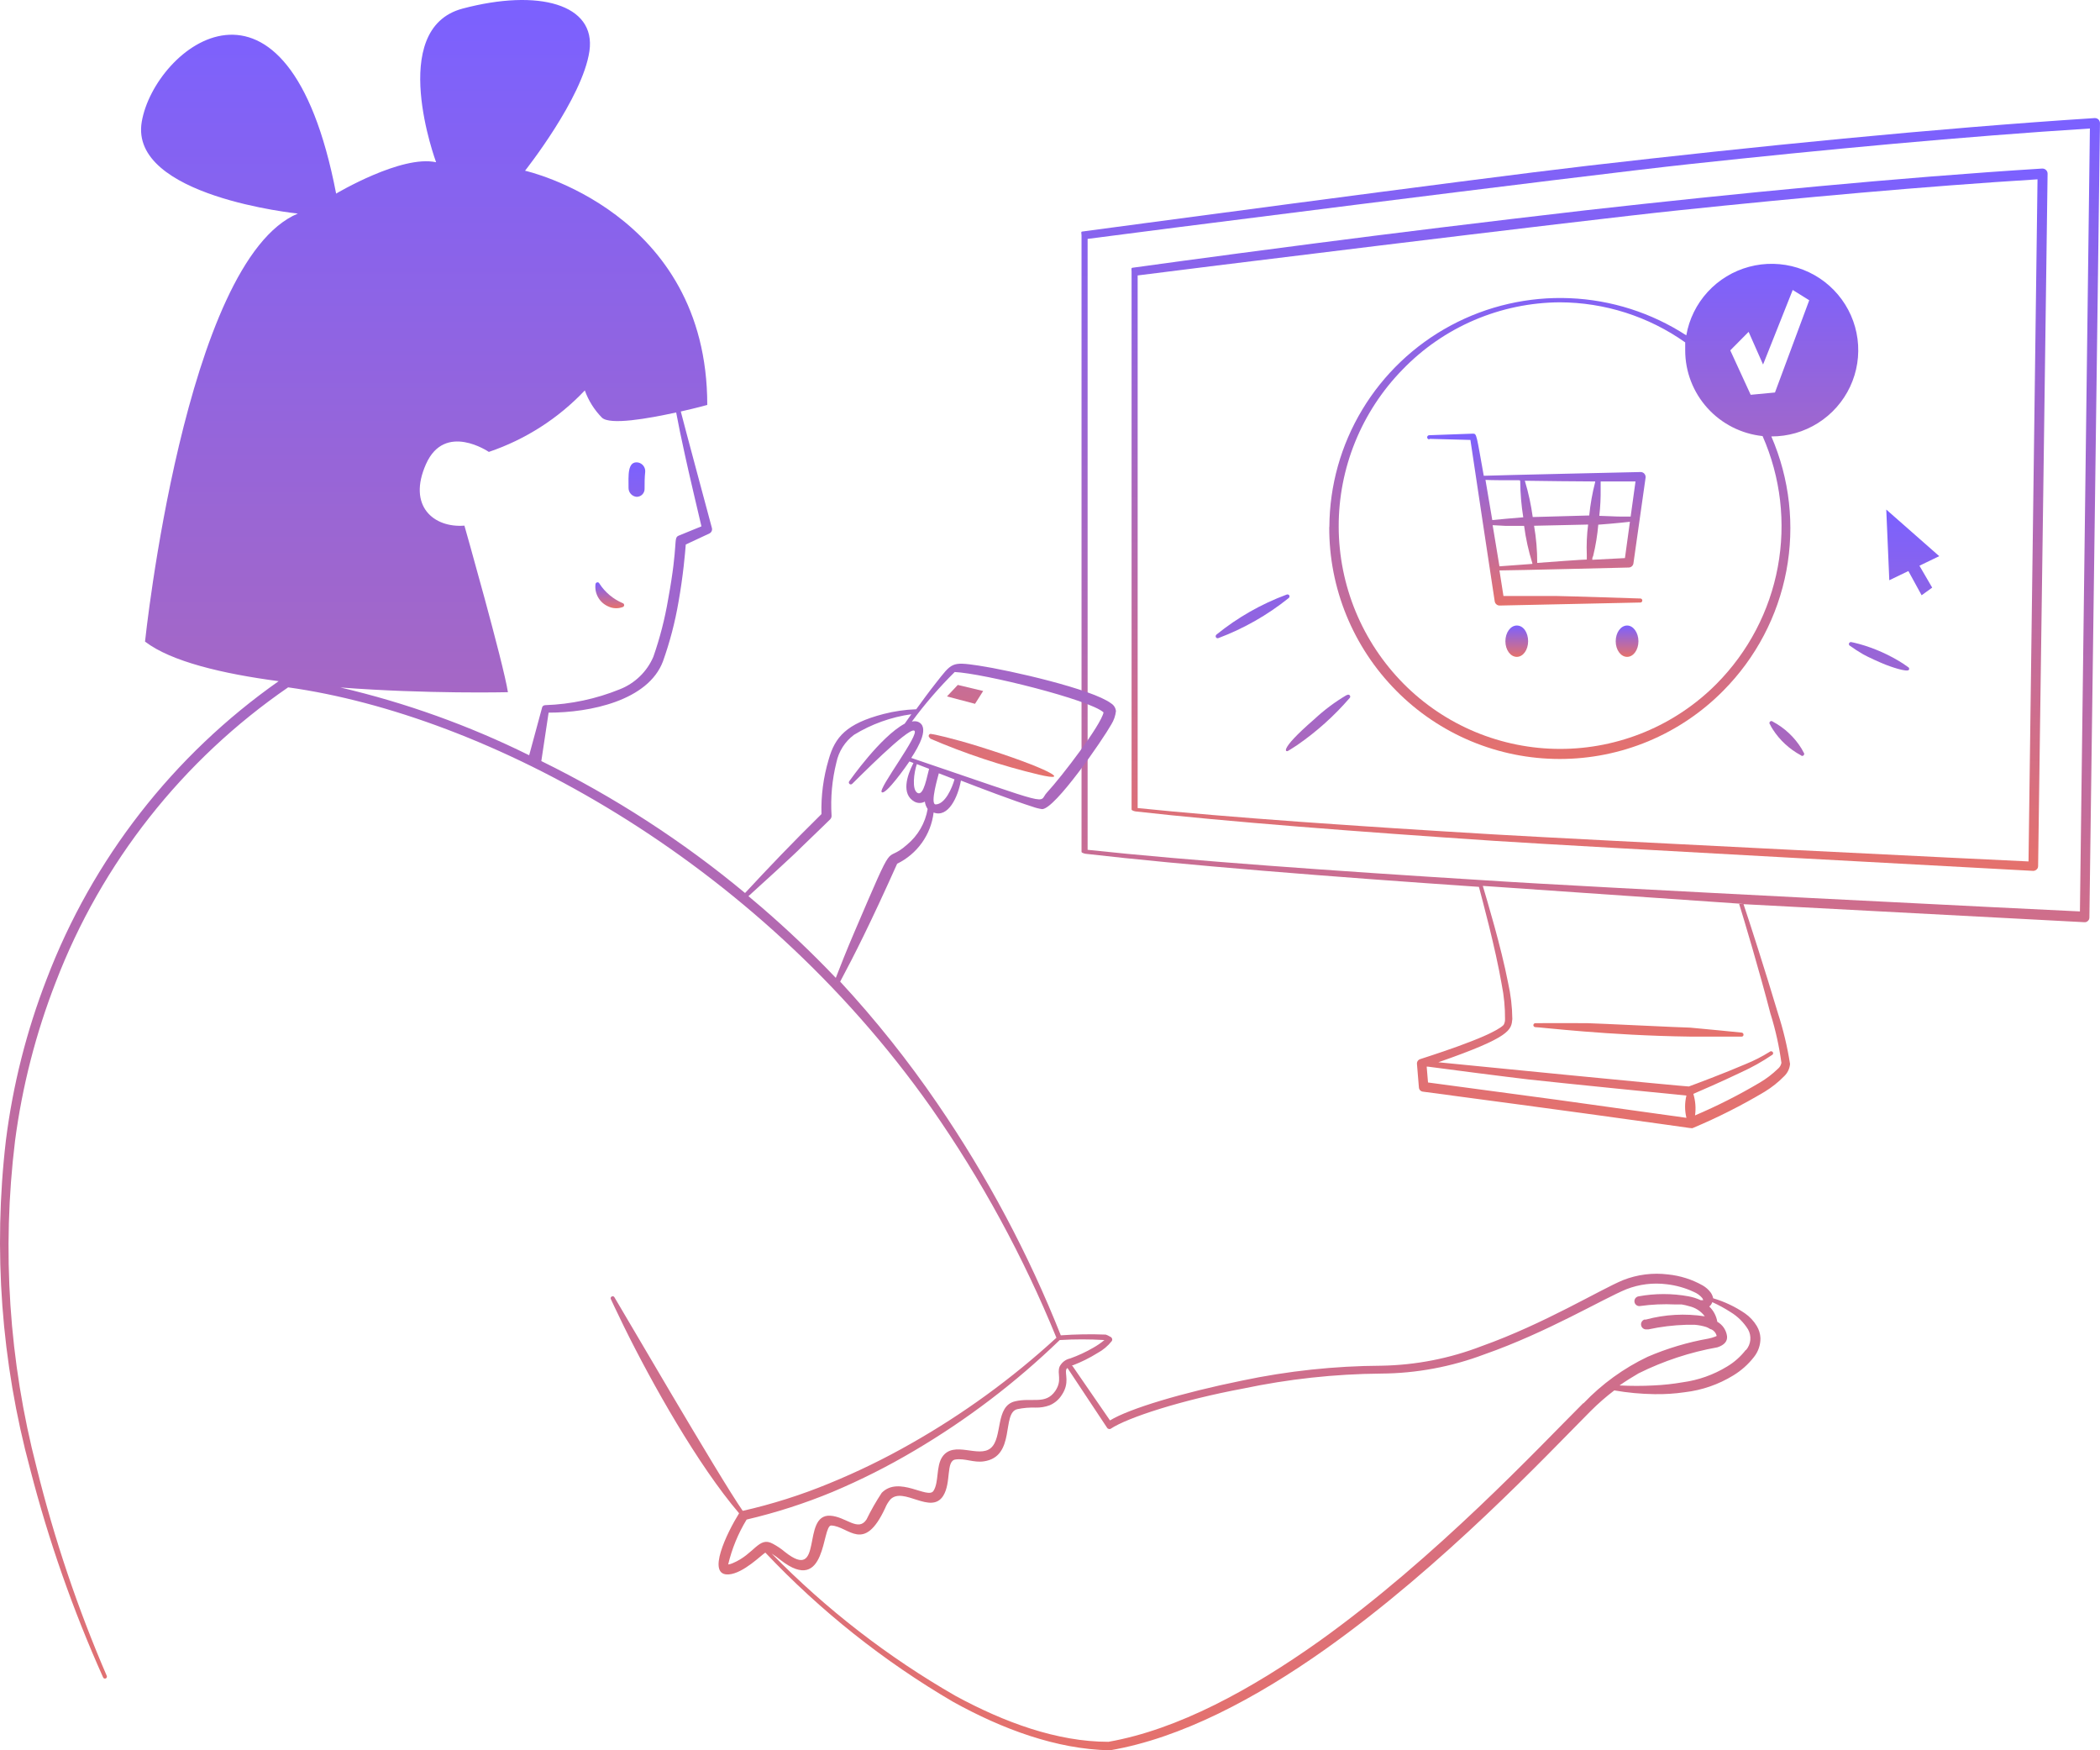 <svg width="264" height="220" viewBox="0 0 264 220" fill="none" xmlns="http://www.w3.org/2000/svg">
<path fill-rule="evenodd" clip-rule="evenodd" d="M165.196 30.605C151.45 32.385 142.409 33.648 142.409 33.648C142.165 33.648 142.256 33.891 142.256 34.134V101.75C142.256 101.872 142.638 101.979 142.775 101.994C154.092 103.272 170.77 104.55 187.86 105.691C199.468 106.452 255.595 109.464 255.595 109.464C255.753 109.464 255.906 109.405 256.022 109.297C256.083 109.245 256.133 109.179 256.17 109.106C256.203 109.032 256.22 108.952 256.22 108.871C256.311 103.165 257.411 21.825 257.411 21.825C257.411 21.74 257.394 21.655 257.361 21.577C257.325 21.499 257.275 21.428 257.214 21.369C257.153 21.309 257.078 21.262 256.997 21.23C256.914 21.199 256.828 21.184 256.739 21.186C238.703 22.312 218.131 24.321 199.452 26.42C186.684 27.896 174.787 29.357 165.196 30.605ZM256.145 22.54L255.014 108.278C252.051 108.156 199.529 105.569 187.906 104.885C170.938 103.88 154.306 102.739 143.02 101.568V34.621C145.525 34.271 198.826 27.698 211.029 26.436C226.164 24.853 241.91 23.423 256.145 22.54Z" fill="url(#paint0_linear_593_1680)"/>
<path fill-rule="evenodd" clip-rule="evenodd" d="M167.105 66.253C167.073 73.944 170.098 81.334 175.52 86.809C178.204 89.529 181.405 91.689 184.936 93.165C188.466 94.64 192.256 95.399 196.084 95.399C199.913 95.399 203.703 94.64 207.235 93.165C210.765 91.689 213.966 89.529 216.649 86.809C220.737 82.688 223.495 77.445 224.571 71.752C225.646 66.059 224.988 60.175 222.682 54.857C224.758 54.864 226.793 54.281 228.545 53.174C230.299 52.068 231.699 50.485 232.58 48.613C233.461 46.741 233.787 44.656 233.518 42.606C233.249 40.555 232.399 38.624 231.065 37.04C229.732 35.455 227.971 34.283 225.991 33.662C224.012 33.041 221.896 32.996 219.891 33.533C217.886 34.07 216.078 35.167 214.678 36.694C213.279 38.222 212.346 40.115 211.991 42.153C207.622 39.313 202.565 37.7 197.353 37.482C192.14 37.265 186.967 38.451 182.373 40.916C177.782 43.381 173.94 47.034 171.256 51.49C168.572 55.946 167.143 61.041 167.12 66.238L167.105 66.253ZM219.826 41.712L221.643 45.819L225.37 36.447L227.447 37.74L223.14 49.334L220.086 49.623L217.52 44.039L219.826 41.712ZM196.077 37.999C201.732 38.014 207.243 39.774 211.854 43.035V44.039C211.854 46.715 212.848 49.295 214.645 51.285C216.44 53.273 218.912 54.53 221.582 54.812C223.858 59.98 224.525 65.71 223.495 71.26C222.467 76.81 219.789 81.925 215.809 85.942C213.237 88.537 210.172 90.598 206.794 92.004C203.417 93.41 199.792 94.134 196.13 94.134C192.47 94.134 188.845 93.41 185.466 92.004C182.089 90.598 179.025 88.537 176.451 85.942C171.247 80.687 168.319 73.609 168.293 66.228C168.268 58.846 171.147 51.749 176.314 46.459C178.875 43.805 181.942 41.689 185.336 40.236C188.731 38.783 192.383 38.023 196.077 37.999Z" fill="url(#paint1_linear_593_1680)"/>
<path fill-rule="evenodd" clip-rule="evenodd" d="M179.735 55.162L184.852 55.298C184.943 56.014 187.906 75.58 187.906 75.58C187.928 75.727 188.002 75.861 188.113 75.958C188.226 76.056 188.368 76.11 188.517 76.113L206.264 75.732C206.32 75.718 206.37 75.686 206.406 75.641C206.442 75.595 206.461 75.539 206.461 75.481C206.461 75.423 206.442 75.368 206.406 75.322C206.37 75.276 206.32 75.244 206.264 75.23C206.264 75.23 197.39 74.941 195.573 74.911H189.006C188.914 74.287 188.731 73.146 188.502 71.7C190.029 71.7 204.752 71.335 204.752 71.335C204.898 71.333 205.039 71.277 205.149 71.18C205.258 71.082 205.33 70.948 205.347 70.803L206.875 60.03C206.884 59.943 206.876 59.855 206.849 59.771C206.823 59.687 206.779 59.61 206.722 59.544C206.663 59.476 206.59 59.422 206.508 59.386C206.427 59.349 206.338 59.33 206.249 59.331C206.249 59.331 187.921 59.741 186.531 59.802C185.6 54.644 185.661 54.507 185.172 54.507L179.674 54.705C179.605 54.705 179.539 54.732 179.491 54.781C179.441 54.829 179.414 54.895 179.414 54.964C179.414 55.032 179.441 55.098 179.491 55.147C179.539 55.195 179.605 55.222 179.674 55.222L179.735 55.162ZM199.483 69.753V70.331C198.994 70.331 194.763 70.635 193.251 70.757C193.255 69.192 193.122 67.629 192.854 66.086L199.651 65.934C199.488 67.2 199.432 68.477 199.483 69.753ZM201.224 61.385V60.517H205.607L204.996 64.93H203.713C202.98 64.93 202.064 64.854 201.056 64.838C201.186 63.692 201.242 62.538 201.224 61.385ZM200.934 65.949C202.003 65.873 202.965 65.782 203.729 65.706L204.905 65.584L204.278 70.148L200.17 70.362C200.17 70.225 200.17 70.072 200.277 69.905C200.602 68.58 200.82 67.232 200.934 65.873V65.949ZM200.537 60.593C200.18 61.972 199.93 63.376 199.788 64.793L192.686 64.99C192.476 63.445 192.144 61.919 191.694 60.426C194.977 60.472 197.253 60.502 200.537 60.517V60.593ZM192.641 70.879L188.502 71.183C188.242 69.662 187.952 67.851 187.646 66.01L189.311 66.101H191.602C191.812 67.695 192.16 69.268 192.641 70.803V70.879ZM191.113 60.456C191.125 61.985 191.252 63.511 191.495 65.021L189.357 65.204L187.601 65.371C187.478 64.595 186.898 61.202 186.745 60.319C187.509 60.365 189.158 60.365 191.052 60.365L191.113 60.456Z" fill="url(#paint2_linear_593_1680)"/>
<path fill-rule="evenodd" clip-rule="evenodd" d="M263.798 15.009C263.734 14.951 263.659 14.906 263.578 14.878C263.495 14.849 263.409 14.837 263.323 14.842C243.254 16.135 220.361 18.433 199.575 20.837C185.356 22.48 136.086 29.099 136.086 29.099C135.842 29.099 135.964 29.342 135.964 29.585V107.076C135.964 107.198 136.361 107.304 136.498 107.319C148.915 108.75 167.166 110.195 185.921 111.473C186.318 112.995 187.983 119.081 188.792 123.767C189.077 125.189 189.215 126.637 189.204 128.088C189.217 128.349 189.154 128.608 189.021 128.834C187.494 130.355 178.804 133.018 178.544 133.124C178.416 133.162 178.304 133.243 178.228 133.355C178.153 133.466 178.119 133.6 178.132 133.733L178.376 136.685C178.384 136.821 178.44 136.951 178.535 137.048C178.631 137.146 178.759 137.206 178.895 137.217C214.618 141.964 212.495 141.888 212.816 141.782C215.934 140.473 218.956 138.948 221.857 137.217C222.756 136.667 223.582 136.007 224.316 135.254C224.731 134.85 224.987 134.31 225.034 133.733C224.694 131.566 224.184 129.429 223.507 127.342C221.98 122.215 219.857 115.627 219.185 113.649L262.04 115.916C262.12 115.922 262.204 115.911 262.281 115.882C262.356 115.854 262.426 115.808 262.484 115.749C262.542 115.695 262.59 115.629 262.62 115.556C262.654 115.482 262.667 115.402 262.667 115.323C262.773 108.78 263.995 15.572 263.995 15.572C264.009 15.47 263.995 15.365 263.961 15.267C263.928 15.17 263.873 15.082 263.798 15.009ZM195.848 138.252L179.522 136.061L179.354 134.068H179.491C180.759 134.25 190.258 135.467 192.152 135.68C196.26 136.137 211.014 137.613 212.007 137.704C211.784 138.624 211.784 139.583 212.007 140.504L195.848 138.252ZM222.606 127.51C223.221 129.498 223.67 131.534 223.95 133.596C223.895 133.889 223.739 134.152 223.507 134.341C222.82 135.007 222.056 135.589 221.231 136.076C218.613 137.629 215.894 139.006 213.091 140.199C213.217 139.291 213.143 138.368 212.877 137.491C213.671 137.156 216.405 135.969 218.849 134.798C220.241 134.169 221.575 133.421 222.835 132.561C222.859 132.538 222.877 132.512 222.89 132.481C222.902 132.451 222.91 132.419 222.91 132.386C222.91 132.353 222.902 132.322 222.89 132.291C222.877 132.261 222.859 132.234 222.835 132.211C222.787 132.163 222.721 132.136 222.652 132.136C222.583 132.136 222.517 132.163 222.468 132.211C221.521 132.802 220.525 133.311 219.49 133.733C216.695 134.935 213.06 136.289 212.312 136.563C211.64 136.563 182.271 133.672 180.82 133.52C189.983 130.34 189.983 129.457 190.121 128.088C190.106 126.552 189.926 125.022 189.586 123.523C188.7 118.959 186.944 113.177 186.41 111.351L219.169 113.618H218.635C219.169 115.307 221.231 122.215 222.606 127.54V127.51ZM261.476 114.562C258.313 114.425 199.651 111.519 186.715 110.651C167.823 109.48 149.312 108.171 136.728 106.817V30.027C139.4 29.646 198.857 22.084 212.434 20.624C229.234 18.813 246.875 17.155 262.729 16.15L261.476 114.562Z" fill="url(#paint3_linear_593_1680)"/>
<path d="M199.529 128.605C200.552 128.62 211.656 129.168 212.48 129.168C213.977 129.29 218.941 129.792 218.941 129.792C218.975 129.794 219.008 129.802 219.039 129.817C219.069 129.833 219.097 129.853 219.12 129.878C219.143 129.903 219.16 129.934 219.171 129.966C219.183 129.997 219.188 130.031 219.185 130.066C219.185 130.099 219.179 130.13 219.165 130.161C219.152 130.19 219.133 130.217 219.107 130.239C219.083 130.261 219.054 130.276 219.022 130.286C218.992 130.295 218.958 130.298 218.925 130.294H212.435C202.095 130.157 193.664 129.107 193.008 129.107C192.942 129.103 192.879 129.074 192.835 129.026C192.789 128.978 192.763 128.914 192.763 128.849C192.766 128.814 192.774 128.781 192.789 128.751C192.804 128.72 192.824 128.692 192.85 128.67C192.875 128.647 192.906 128.631 192.938 128.619C192.97 128.608 193.004 128.603 193.038 128.605C193.038 128.605 198.506 128.59 199.529 128.605Z" fill="url(#paint4_linear_593_1680)"/>
<path d="M241.575 74.82L239.91 71.777L237.512 72.933L237.13 64.047L243.789 69.905L241.3 71.107L242.904 73.861L241.575 74.82Z" fill="url(#paint5_linear_593_1680)"/>
<path d="M232.43 80.94C232.433 80.907 232.442 80.874 232.457 80.845C232.486 80.785 232.538 80.74 232.601 80.717C232.663 80.694 232.732 80.697 232.793 80.723C232.793 80.723 233.16 80.784 233.755 80.951C235.683 81.491 237.52 82.312 239.208 83.386L239.864 83.842C239.895 83.855 239.923 83.874 239.946 83.899C239.969 83.923 239.986 83.951 239.998 83.983C240.01 84.015 240.015 84.047 240.013 84.082C240.011 84.115 240.002 84.148 239.986 84.177C239.803 84.573 237.436 83.705 237.024 83.538C236.336 83.264 234.87 82.61 234.229 82.245C233.661 81.919 233.11 81.562 232.579 81.18C232.549 81.167 232.521 81.148 232.498 81.123C232.475 81.099 232.457 81.071 232.446 81.039C232.434 81.007 232.429 80.974 232.43 80.94Z" fill="url(#paint6_linear_593_1680)"/>
<path d="M222.866 90.704C224.346 91.493 225.589 92.658 226.47 94.082L226.745 94.584C226.789 94.632 226.814 94.695 226.814 94.759C226.814 94.824 226.789 94.886 226.745 94.934C226.723 94.96 226.697 94.98 226.666 94.995C226.636 95.009 226.603 95.015 226.57 95.015C226.536 95.015 226.503 95.009 226.473 94.995C226.442 94.98 226.415 94.96 226.394 94.934C224.96 94.165 223.745 93.045 222.866 91.678C222.735 91.479 222.616 91.27 222.515 91.054C222.492 91.031 222.474 91.004 222.461 90.974C222.448 90.944 222.442 90.912 222.442 90.879C222.442 90.846 222.448 90.815 222.461 90.784C222.474 90.755 222.492 90.727 222.515 90.704C222.538 90.681 222.565 90.662 222.595 90.651C222.625 90.638 222.657 90.632 222.69 90.632C222.723 90.632 222.755 90.638 222.786 90.651C222.815 90.662 222.843 90.681 222.866 90.704Z" fill="url(#paint7_linear_593_1680)"/>
<path d="M161.923 74.723C161.986 74.74 162.044 74.78 162.08 74.835C162.111 74.894 162.117 74.963 162.101 75.027C162.084 75.092 162.045 75.147 161.989 75.185C159.345 77.304 156.381 78.994 153.207 80.191C153.148 80.224 153.078 80.234 153.012 80.216C152.947 80.199 152.891 80.158 152.856 80.099C152.825 80.04 152.819 79.971 152.836 79.906C152.852 79.843 152.893 79.786 152.947 79.749C155.582 77.615 158.549 75.925 161.729 74.744C161.789 74.714 161.858 74.707 161.923 74.723Z" fill="url(#paint8_linear_593_1680)"/>
<path d="M165.227 90.4C166.472 89.241 167.838 88.22 169.304 87.357L169.335 87.372C169.361 87.351 169.39 87.335 169.42 87.325C169.452 87.315 169.484 87.313 169.517 87.315C169.55 87.318 169.582 87.326 169.61 87.342C169.639 87.357 169.666 87.377 169.686 87.403C169.708 87.428 169.723 87.456 169.733 87.487C169.743 87.519 169.746 87.551 169.743 87.584C169.741 87.617 169.732 87.648 169.717 87.676C169.702 87.706 169.681 87.731 169.656 87.752C167.722 89.99 165.51 91.975 163.073 93.656C162.416 94.097 161.989 94.341 161.989 94.341C161.729 94.584 160.507 94.493 165.227 90.4Z" fill="url(#paint9_linear_593_1680)"/>
<path d="M189.25 80.602C189.25 79.506 189.892 78.624 190.686 78.624C191.526 78.624 192.106 79.521 192.106 80.602C192.106 81.682 191.48 82.564 190.686 82.564C189.892 82.564 189.25 81.697 189.25 80.602Z" fill="url(#paint10_linear_593_1680)"/>
<path d="M203.118 80.602C203.118 79.506 203.76 78.624 204.554 78.624C205.333 78.624 205.974 79.521 205.974 80.602C205.974 81.682 205.348 82.564 204.554 82.564C203.76 82.564 203.118 81.697 203.118 80.602Z" fill="url(#paint11_linear_593_1680)"/>
<path d="M77.368 76.449C77.061 76.436 76.76 76.362 76.482 76.233C75.942 76.002 75.491 75.603 75.199 75.095C74.907 74.587 74.789 73.998 74.863 73.418C74.871 73.36 74.898 73.306 74.941 73.266C74.983 73.225 75.038 73.2 75.097 73.195C75.155 73.19 75.214 73.204 75.263 73.237C75.312 73.269 75.349 73.317 75.367 73.372C76.072 74.451 77.082 75.298 78.269 75.806C78.325 75.821 78.375 75.853 78.411 75.898C78.447 75.944 78.466 76 78.466 76.058C78.466 76.115 78.447 76.171 78.411 76.217C78.375 76.262 78.325 76.295 78.269 76.309C77.981 76.414 77.674 76.462 77.368 76.449Z" fill="url(#paint12_linear_593_1680)"/>
<path fill-rule="evenodd" clip-rule="evenodd" d="M116.848 92.802C121.288 94.716 125.887 96.243 130.593 97.366C134.93 98.386 131.799 96.545 122.956 93.791C119.764 92.802 117.352 92.269 117.123 92.269C117.089 92.253 117.052 92.243 117.014 92.241C116.977 92.24 116.939 92.246 116.904 92.262C116.869 92.276 116.838 92.298 116.813 92.326C116.788 92.354 116.768 92.387 116.757 92.423C116.746 92.458 116.743 92.496 116.748 92.534C116.753 92.571 116.766 92.607 116.786 92.638C116.806 92.67 116.833 92.698 116.865 92.718C116.897 92.739 116.933 92.751 116.97 92.756L116.848 92.802ZM123.598 86.853L120.406 86.092L119.047 87.537L122.575 88.466L123.598 86.853ZM80.025 62.448C80.161 62.45 80.296 62.425 80.421 62.373C80.546 62.321 80.66 62.245 80.754 62.148C80.849 62.051 80.922 61.935 80.97 61.809C81.018 61.683 81.04 61.548 81.033 61.413C81.033 60.713 81.033 60.029 81.11 59.329C81.137 59.05 81.058 58.772 80.888 58.549C80.718 58.326 80.47 58.175 80.193 58.127C78.849 57.944 79.017 59.816 79.017 61.322C79.012 61.601 79.113 61.873 79.3 62.081C79.487 62.29 79.746 62.421 80.025 62.448Z" fill="url(#paint13_linear_593_1680)"/>
<path fill-rule="evenodd" clip-rule="evenodd" d="M219.358 165.074C218.136 164.243 216.791 163.607 215.372 163.187C215.318 162.931 215.215 162.687 215.066 162.472C214.795 162.108 214.453 161.802 214.058 161.574C212.714 160.816 211.228 160.344 209.69 160.19C207.776 159.952 205.833 160.198 204.039 160.905C201.168 162.091 194.127 166.397 186.277 169.197C182.25 170.753 177.98 171.587 173.662 171.662C167.774 171.692 161.904 172.318 156.144 173.533C148.645 175.055 141.94 177.063 139.543 178.539L134.762 171.601H134.9C135.964 171.191 136.987 170.682 137.954 170.079C138.659 169.703 139.278 169.186 139.772 168.558C139.806 168.503 139.824 168.44 139.824 168.375C139.824 168.311 139.806 168.247 139.772 168.193C139.72 168.098 139.632 168.027 139.527 167.995C139.366 167.892 139.19 167.811 139.008 167.751C137.125 167.678 135.238 167.708 133.357 167.843C129.287 157.586 124.083 147.813 117.84 138.706C114.151 133.307 110.067 128.186 105.622 123.384C107.394 120.067 109.395 116.127 112.785 108.565C114.029 107.96 115.1 107.053 115.901 105.929C116.701 104.805 117.205 103.498 117.367 102.129C119.2 102.829 120.421 100.212 120.803 98.112C123.155 99.025 127.401 100.638 129.799 101.398C130.189 101.54 130.594 101.642 131.005 101.703C132.639 101.703 138.642 92.954 139.711 91.052C140.023 90.547 140.221 89.982 140.291 89.394C140.274 89.196 140.212 89.005 140.108 88.837C140.005 88.668 139.863 88.525 139.695 88.42C137.343 86.624 126.958 84.251 123.002 83.657C119.582 83.155 119.688 83.277 117.596 85.925C116.802 86.929 115.931 88.116 115.183 89.15C113.796 89.198 112.418 89.397 111.075 89.744C106.401 90.961 104.966 92.634 104.171 95.48C103.51 97.7 103.206 100.011 103.27 102.326C99.483 106.054 96.672 109.006 93.664 112.247C85.816 105.726 77.219 100.16 68.052 95.662L68.968 89.576C74.222 89.576 81.476 88.055 83.34 83.14C84.205 80.716 84.859 78.221 85.294 75.685C85.89 72.353 86.134 69.447 86.211 68.442L89.174 67.058C89.302 66.998 89.404 66.895 89.463 66.767C89.522 66.638 89.533 66.493 89.494 66.358C89.494 66.358 85.814 52.664 85.585 51.721C87.494 51.295 88.914 50.899 88.914 50.899C88.914 26.555 66.005 21.458 66.005 21.458C66.005 21.458 73.244 12.329 74.1 6.426C74.955 0.522 67.685 -1.456 58.139 1.085C48.594 3.626 54.825 20.393 54.825 20.393C50.473 19.434 42.256 24.334 42.256 24.334C36.147 -7.39 19.423 5.924 17.82 15.311C16.216 24.699 37.445 26.844 37.445 26.844C23.226 32.778 18.232 80.645 18.232 80.645C21.5 83.155 28.006 84.692 35.032 85.62C21.778 94.93 11.62 107.976 5.861 123.08C3.337 129.593 1.619 136.388 0.745 143.316C-0.879 157.174 0.158 171.213 3.799 184.686C6.11 193.645 9.175 202.395 12.963 210.841C12.989 210.901 13.039 210.949 13.1 210.973C13.13 210.985 13.163 210.991 13.196 210.99C13.229 210.99 13.261 210.983 13.291 210.97C13.321 210.957 13.348 210.938 13.371 210.914C13.394 210.891 13.412 210.863 13.424 210.833C13.436 210.802 13.442 210.771 13.441 210.738C13.441 210.705 13.434 210.673 13.421 210.643C9.769 202.179 6.821 193.432 4.609 184.488C1.128 171.085 0.206 157.149 1.89 143.407C2.786 136.578 4.504 129.881 7.006 123.46C12.765 108.449 22.95 95.528 36.223 86.396C61.011 89.865 94.825 107.697 117.062 139.238C123.368 148.265 128.649 157.959 132.807 168.147C127.226 173.27 121.078 177.74 114.48 181.475C111.172 183.36 107.743 185.026 104.217 186.466C100.706 187.914 97.079 189.064 93.374 189.905C90.624 186.01 77.353 163.187 77.246 163.065C77.231 163.036 77.211 163.009 77.186 162.988C77.161 162.966 77.132 162.951 77.1 162.941C77.069 162.931 77.036 162.927 77.003 162.931C76.97 162.933 76.939 162.943 76.91 162.959C76.878 162.973 76.85 162.994 76.827 163.02C76.804 163.046 76.787 163.077 76.777 163.109C76.766 163.143 76.764 163.178 76.768 163.212C76.772 163.246 76.784 163.28 76.803 163.309C76.803 163.309 77.414 164.648 78.452 166.762C81.965 173.898 87.738 184.153 92.915 190.209C91.388 192.659 88.731 198.121 91.632 197.893C93.45 197.756 95.726 195.443 96.214 195.154C103.15 202.494 111.1 208.811 119.826 213.914C126.026 217.353 132.823 219.863 139.466 220H139.558C148.462 218.479 157.885 213.488 166.621 207.296C181.451 196.782 194.402 182.951 199.992 177.337C200.916 176.415 201.901 175.555 202.94 174.766C204.609 175.057 206.3 175.214 207.995 175.237C209.267 175.259 210.539 175.178 211.798 174.994C213.965 174.743 216.051 174.021 217.907 172.879C218.9 172.274 219.774 171.496 220.488 170.581C221.033 169.904 221.324 169.06 221.313 168.193C221.29 167.655 221.132 167.133 220.854 166.671C220.474 166.04 219.965 165.495 219.358 165.074ZM42.791 86.412C53.726 87.248 63.852 87.005 63.852 87.005C63.302 83.384 58.384 66.069 58.384 66.069C54.55 66.373 51.191 63.634 53.558 58.324C55.925 53.014 61.454 56.803 61.454 56.803C66.049 55.248 70.192 52.594 73.519 49.074C73.978 50.349 74.707 51.512 75.657 52.482C76.635 53.471 81.461 52.619 85.004 51.843C85.249 53.182 85.661 55.175 86.119 57.244C86.455 58.842 87.998 65.399 88.181 66.16L85.31 67.332C84.607 67.651 85.31 68.184 83.996 75.32C83.581 77.782 82.957 80.204 82.133 82.562C81.735 83.486 81.158 84.321 80.435 85.02C79.711 85.72 78.855 86.271 77.918 86.64C74.939 87.849 71.77 88.524 68.555 88.633C68.449 88.629 68.344 88.666 68.264 88.737C68.184 88.808 68.135 88.907 68.128 89.013L66.524 94.932C58.968 91.193 51.004 88.334 42.791 86.412ZM117.627 101.109C116.863 101.109 117.978 97.427 118.024 97.199L119.994 97.96C119.703 99.01 118.818 101.094 117.627 101.109ZM119.963 84.464C123.674 84.631 137.068 87.979 138.733 89.546C138.412 91.143 133.495 97.595 131.616 99.618C130.394 100.911 133.143 101.581 114.557 95.267C115.504 93.836 116.955 91.28 115.336 90.702C115.106 90.639 114.863 90.639 114.633 90.702C116.264 88.486 118.067 86.4 120.024 84.464H119.963ZM116.802 96.636C116.542 97.503 116.145 100.059 115.366 99.679C114.587 99.299 114.908 97.062 115.259 96.043L116.802 96.636ZM95.619 113.936L94.091 112.642C94.977 111.851 100.201 107.089 100.674 106.556C102.69 104.624 104.355 102.996 104.355 102.996C104.42 102.931 104.471 102.853 104.503 102.765C104.535 102.679 104.547 102.587 104.538 102.494C104.399 100.255 104.605 98.007 105.149 95.83C105.438 94.443 106.225 93.21 107.363 92.361C109.562 91.013 112.016 90.133 114.572 89.774L113.732 90.961C110.678 92.604 106.89 98.036 106.768 98.188C106.746 98.213 106.731 98.241 106.721 98.273C106.711 98.305 106.707 98.336 106.71 98.369C106.713 98.402 106.722 98.434 106.737 98.462C106.752 98.491 106.773 98.516 106.798 98.538C106.823 98.559 106.852 98.575 106.884 98.585C106.915 98.595 106.947 98.597 106.98 98.595C107.013 98.592 107.044 98.584 107.073 98.568C107.103 98.553 107.128 98.533 107.15 98.507C107.73 97.96 114.083 91.493 114.923 91.828C115.763 92.163 110.342 99.162 110.846 99.573C111.35 99.983 114.038 96.149 114.328 95.708L114.832 95.906C113.976 97.564 113.304 99.831 114.954 100.759C115.155 100.87 115.381 100.928 115.611 100.928C115.84 100.928 116.066 100.87 116.267 100.759C116.313 101.092 116.433 101.409 116.619 101.687C116.318 103.445 115.397 105.036 114.022 106.176C110.968 108.869 112.862 104.411 107.394 117.192C106.905 118.318 106.462 119.413 106.08 120.356C105.699 121.3 105.286 122.35 105.072 122.913C102.074 119.764 98.918 116.768 95.619 113.936ZM92.121 196.478C91.938 196.564 91.742 196.619 91.541 196.645C92.013 194.654 92.797 192.749 93.862 191C97.545 190.138 101.151 188.978 104.645 187.531C108.201 186.034 111.651 184.294 114.969 182.328C121.581 178.43 127.708 173.766 133.22 168.436C135.092 168.323 136.968 168.323 138.84 168.436C138.409 168.799 137.943 169.119 137.45 169.395C136.523 169.936 135.546 170.389 134.533 170.749C134.248 170.81 133.98 170.934 133.749 171.114C133.519 171.293 133.333 171.522 133.204 171.783C132.853 172.681 133.571 173.472 132.67 174.826C131.448 176.607 129.753 175.633 127.615 176.135C125.064 176.728 126.087 180.699 124.56 182.008C123.033 183.316 119.887 181.004 118.451 183.134C117.657 184.336 118.054 186.299 117.352 187.394C116.649 188.49 112.999 185.447 110.846 187.638C110.137 188.71 109.499 189.829 108.936 190.985C107.883 192.598 106.34 190.62 104.355 190.513C100.689 190.331 103.606 198.973 98.689 195.078C98.218 194.68 97.706 194.334 97.161 194.043C95.39 193.054 94.855 195.336 92.121 196.478ZM199.03 176.378C193.471 181.917 180.58 195.747 165.857 206.276C157.29 212.362 148.095 217.398 139.344 218.935C132.868 218.935 126.225 216.47 120.162 213.184C111.652 208.306 103.861 202.28 97.008 195.276C97.397 195.52 97.769 195.789 98.123 196.082C103.973 200.647 103.286 191.685 104.507 191.746C106.737 191.852 108.585 195.321 111.273 189.57C111.431 189.172 111.653 188.802 111.93 188.474C113.564 186.801 117.031 190.452 118.574 188.018C119.612 186.36 118.894 183.636 120.101 183.453C121.307 183.271 122.407 183.879 123.69 183.682C127.752 183.088 125.874 177.596 127.89 177.124C128.648 176.965 129.422 176.898 130.196 176.926C130.794 176.941 131.391 176.844 131.952 176.637C132.582 176.372 133.115 175.921 133.479 175.344C134.503 173.822 133.846 172.696 134.045 172.133C134.075 172.057 134.129 171.994 134.197 171.951L139.191 179.482C139.212 179.515 139.239 179.542 139.269 179.563C139.301 179.585 139.338 179.599 139.375 179.604C139.449 179.633 139.53 179.633 139.604 179.604C141.727 178.174 148.584 175.968 156.266 174.537C161.972 173.334 167.784 172.701 173.616 172.651C178.059 172.623 182.46 171.803 186.613 170.232C194.494 167.478 201.58 163.217 204.467 162.046C206.073 161.419 207.812 161.205 209.522 161.422C210.713 161.558 211.874 161.886 212.958 162.396C213.359 162.564 213.716 162.826 213.997 163.156C214.052 163.241 214.093 163.334 214.119 163.43H213.814C213.327 163.205 212.815 163.041 212.286 162.943C210.207 162.562 208.074 162.562 205.994 162.943C205.914 162.955 205.836 162.983 205.768 163.025C205.698 163.067 205.638 163.121 205.59 163.186C205.541 163.252 205.505 163.325 205.486 163.404C205.467 163.482 205.463 163.563 205.475 163.643C205.488 163.723 205.514 163.8 205.556 163.869C205.598 163.939 205.653 163.998 205.719 164.046C205.784 164.095 205.858 164.13 205.937 164.149C206.016 164.168 206.097 164.172 206.177 164.161C207.65 163.955 209.138 163.889 210.622 163.963H211.416C211.726 164.012 212.032 164.083 212.332 164.176C213.126 164.351 213.831 164.805 214.318 165.454C211.842 165.074 209.313 165.213 206.895 165.865H206.712C206.568 165.921 206.448 166.026 206.376 166.163C206.303 166.298 206.283 166.457 206.319 166.606C206.354 166.757 206.442 166.889 206.568 166.979C206.694 167.069 206.848 167.111 207.002 167.097H207.216C208.778 166.759 210.368 166.566 211.966 166.519H213.081C213.558 166.561 214.029 166.652 214.486 166.793C214.647 166.85 214.801 166.927 214.944 167.021C215.019 167.067 215.102 167.099 215.188 167.112C215.345 167.195 215.481 167.309 215.589 167.449C215.697 167.587 215.774 167.748 215.814 167.919L215.616 168.01C215.344 168.114 215.062 168.197 214.776 168.254C212.15 168.719 209.588 169.485 207.14 170.536C204.117 171.977 201.384 173.958 199.076 176.378H199.03ZM219.465 169.684C218.819 170.521 218.021 171.227 217.113 171.768C215.412 172.805 213.513 173.479 211.538 173.746C210.332 173.955 209.112 174.087 207.888 174.142C206.459 174.218 205.026 174.218 203.596 174.142C204.421 173.564 205.215 173.077 205.994 172.62C209.125 171.064 212.462 169.964 215.906 169.349C216.838 169.045 217.174 168.543 217.113 167.949C217.063 167.574 216.927 167.215 216.716 166.901C216.503 166.586 216.222 166.326 215.891 166.139C215.769 165.408 215.416 164.737 214.883 164.222L215.066 164.039C215.15 163.927 215.217 163.804 215.265 163.674C216.059 164.033 216.825 164.448 217.556 164.921C218.45 165.464 219.204 166.21 219.755 167.097C219.983 167.502 220.082 167.966 220.039 168.428C219.994 168.89 219.811 169.329 219.51 169.684H219.465Z" fill="url(#paint14_linear_593_1680)"/>
<defs>
<linearGradient id="paint0_linear_593_1680" x1="199.825" y1="21.186" x2="199.825" y2="109.464" gradientUnits="userSpaceOnUse">
<stop stop-color="#7B61FF"/>
<stop offset="1" stop-color="#E5716C"/>
</linearGradient>
<linearGradient id="paint1_linear_593_1680" x1="200.357" y1="33.16" x2="200.357" y2="95.399" gradientUnits="userSpaceOnUse">
<stop stop-color="#7B61FF"/>
<stop offset="1" stop-color="#E5716C"/>
</linearGradient>
<linearGradient id="paint2_linear_593_1680" x1="193.146" y1="54.507" x2="193.146" y2="76.113" gradientUnits="userSpaceOnUse">
<stop stop-color="#7B61FF"/>
<stop offset="1" stop-color="#E5716C"/>
</linearGradient>
<linearGradient id="paint3_linear_593_1680" x1="199.967" y1="14.841" x2="199.967" y2="141.811" gradientUnits="userSpaceOnUse">
<stop stop-color="#7B61FF"/>
<stop offset="1" stop-color="#E5716C"/>
</linearGradient>
<linearGradient id="paint4_linear_593_1680" x1="198.308" y1="64.047" x2="198.308" y2="130.296" gradientUnits="userSpaceOnUse">
<stop stop-color="#7B61FF"/>
<stop offset="1" stop-color="#E5716C"/>
</linearGradient>
<linearGradient id="paint5_linear_593_1680" x1="198.308" y1="64.047" x2="198.308" y2="130.296" gradientUnits="userSpaceOnUse">
<stop stop-color="#7B61FF"/>
<stop offset="1" stop-color="#E5716C"/>
</linearGradient>
<linearGradient id="paint6_linear_593_1680" x1="198.308" y1="64.047" x2="198.308" y2="130.296" gradientUnits="userSpaceOnUse">
<stop stop-color="#7B61FF"/>
<stop offset="1" stop-color="#E5716C"/>
</linearGradient>
<linearGradient id="paint7_linear_593_1680" x1="198.308" y1="64.047" x2="198.308" y2="130.296" gradientUnits="userSpaceOnUse">
<stop stop-color="#7B61FF"/>
<stop offset="1" stop-color="#E5716C"/>
</linearGradient>
<linearGradient id="paint8_linear_593_1680" x1="198.308" y1="64.047" x2="198.308" y2="130.296" gradientUnits="userSpaceOnUse">
<stop stop-color="#7B61FF"/>
<stop offset="1" stop-color="#E5716C"/>
</linearGradient>
<linearGradient id="paint9_linear_593_1680" x1="198.308" y1="64.047" x2="198.308" y2="130.296" gradientUnits="userSpaceOnUse">
<stop stop-color="#7B61FF"/>
<stop offset="1" stop-color="#E5716C"/>
</linearGradient>
<linearGradient id="paint10_linear_593_1680" x1="197.612" y1="78.624" x2="197.612" y2="82.564" gradientUnits="userSpaceOnUse">
<stop stop-color="#7B61FF"/>
<stop offset="1" stop-color="#E5716C"/>
</linearGradient>
<linearGradient id="paint11_linear_593_1680" x1="197.612" y1="78.624" x2="197.612" y2="82.564" gradientUnits="userSpaceOnUse">
<stop stop-color="#7B61FF"/>
<stop offset="1" stop-color="#E5716C"/>
</linearGradient>
<linearGradient id="paint12_linear_593_1680" x1="76.654" y1="73.194" x2="76.654" y2="76.451" gradientUnits="userSpaceOnUse">
<stop stop-color="#7B61FF"/>
<stop offset="1" stop-color="#E5716C"/>
</linearGradient>
<linearGradient id="paint13_linear_593_1680" x1="105.769" y1="58.114" x2="105.769" y2="97.651" gradientUnits="userSpaceOnUse">
<stop stop-color="#7B61FF"/>
<stop offset="1" stop-color="#E5716C"/>
</linearGradient>
<linearGradient id="paint14_linear_593_1680" x1="110.656" y1="0" x2="110.656" y2="220" gradientUnits="userSpaceOnUse">
<stop stop-color="#7B61FF"/>
<stop offset="1" stop-color="#E5716C"/>
</linearGradient>
</defs>
</svg>
